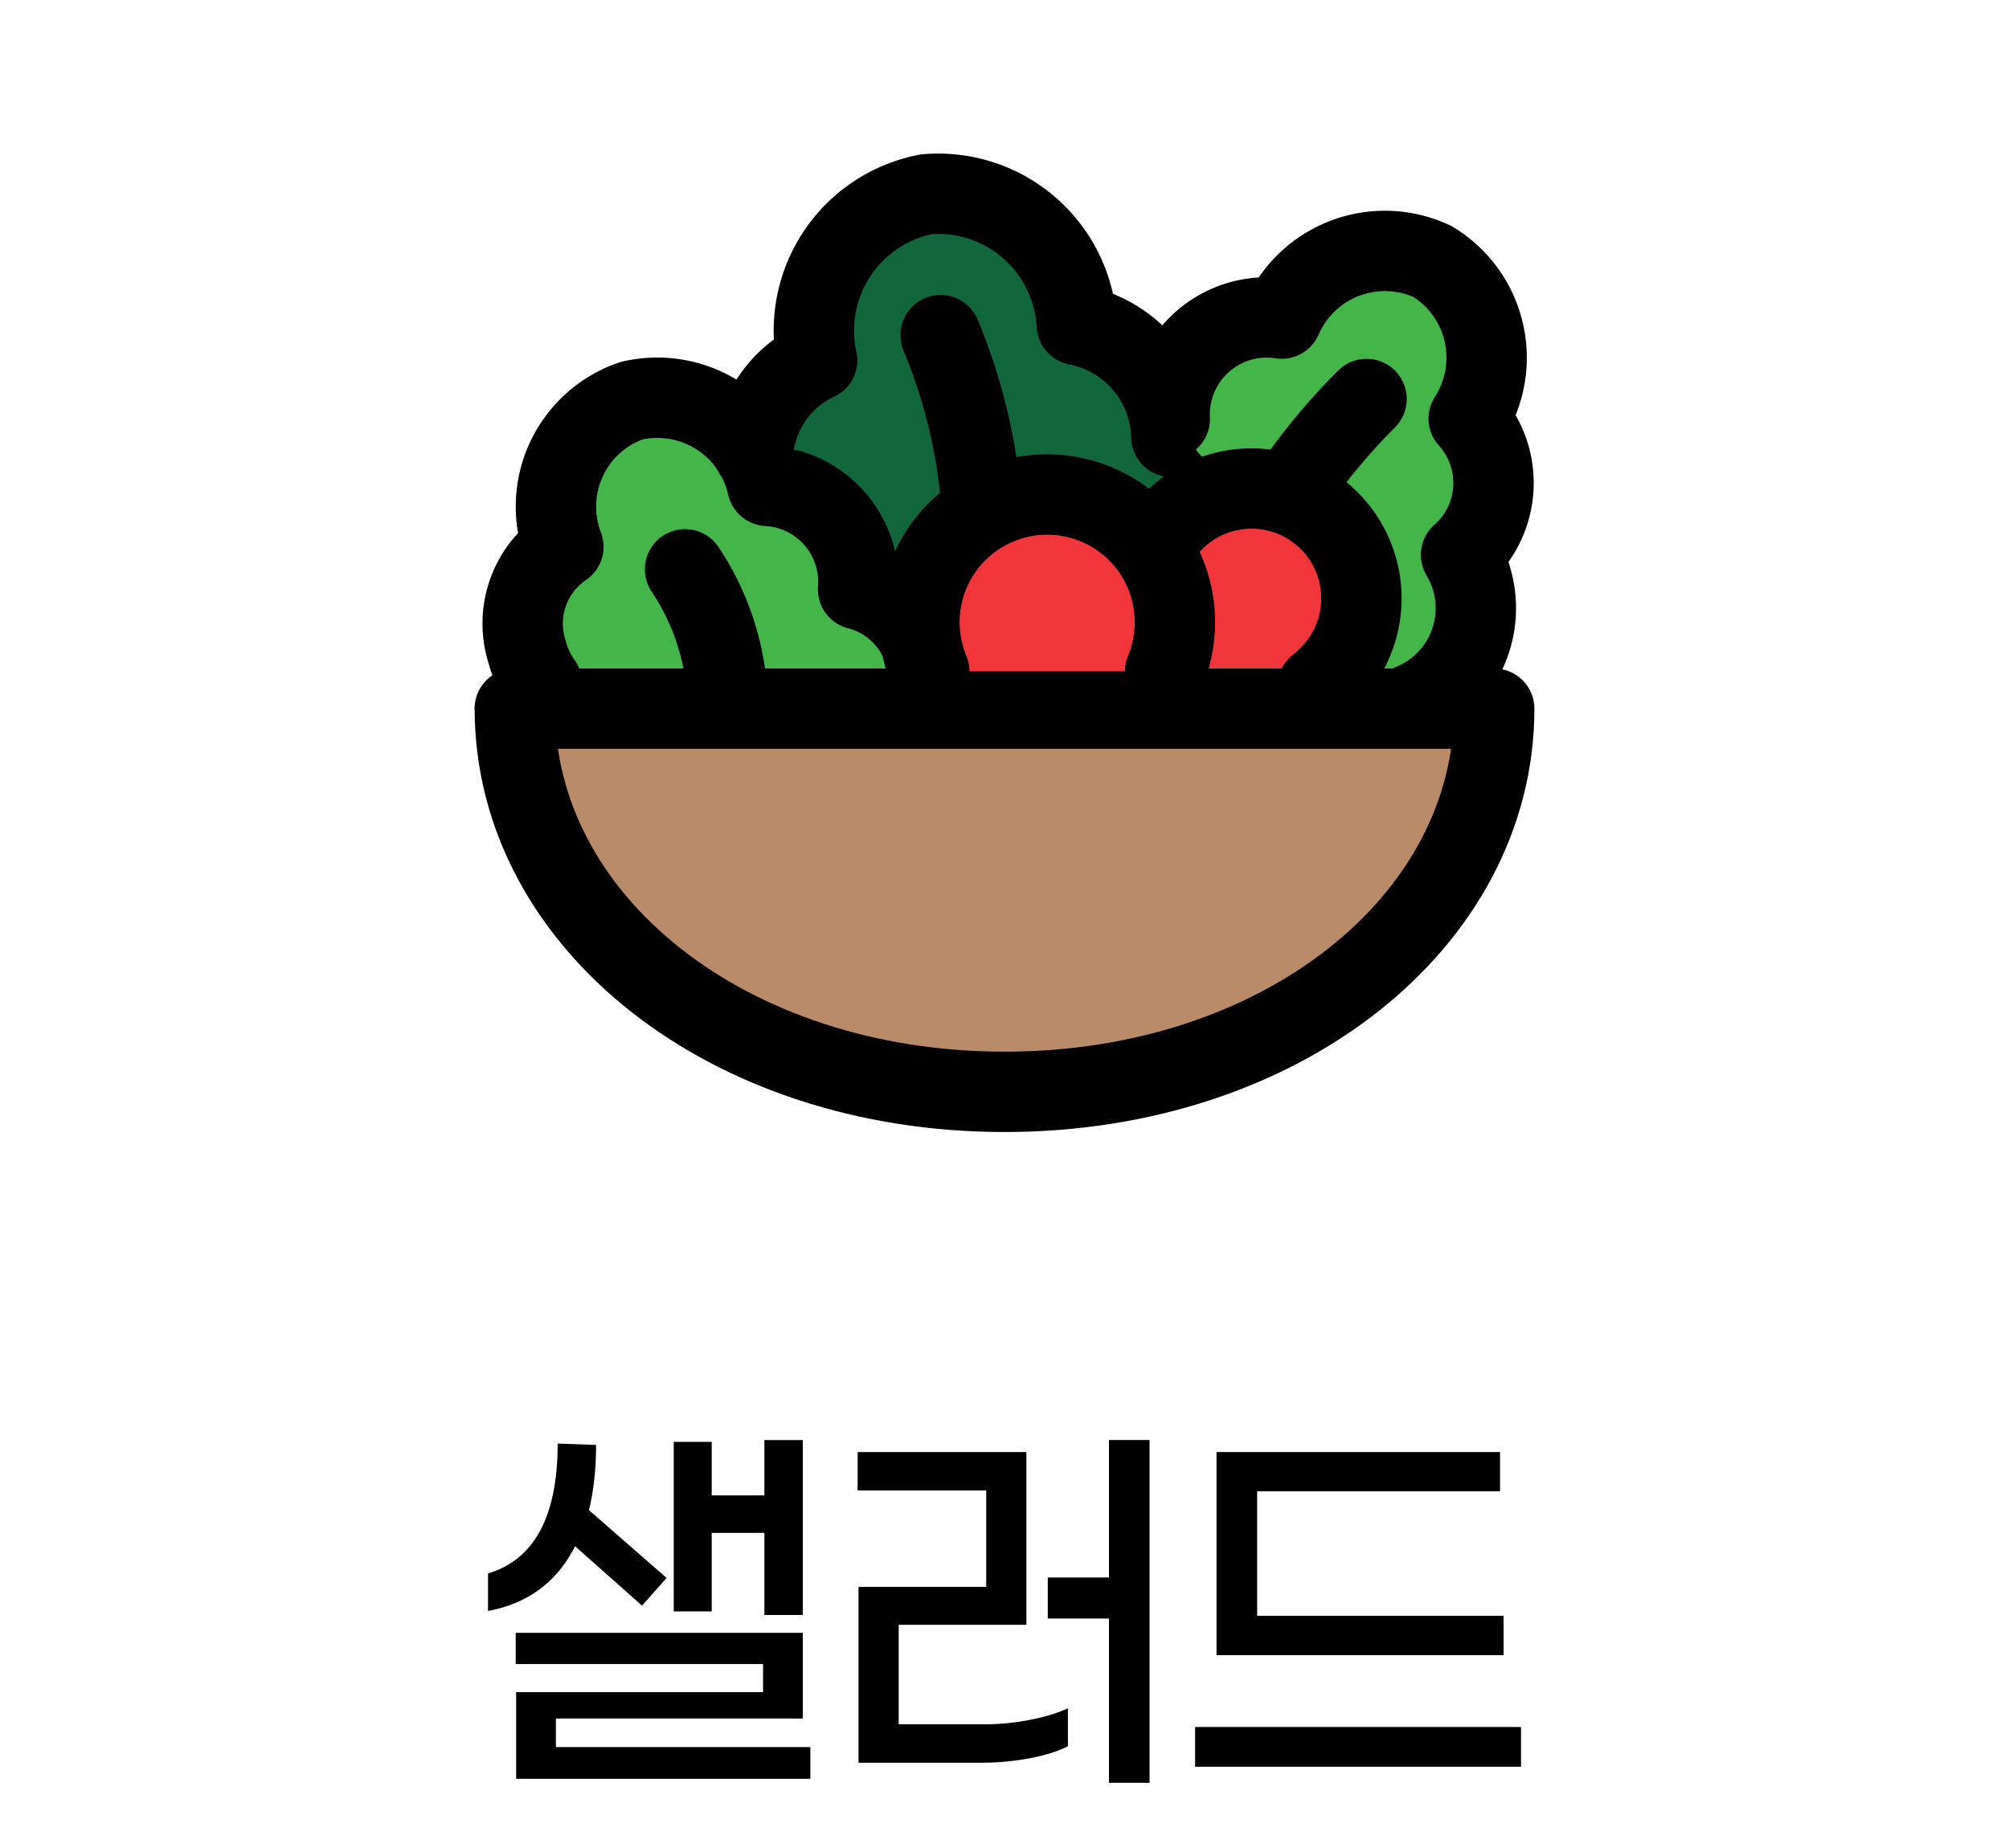<svg xmlns="http://www.w3.org/2000/svg" width="50" height="46" fill="none"><path fill="#12663C" d="M19.557 10.62h9.85v4.004h-9.85z"/><path fill="#43B549" d="M14.09 14.357h9.85v4.004h-9.85zM29.111 9.532h7.4v4.004h-7.4z"/><path fill="#F1363B" d="M28.348 13.636h7.4v4.004h-7.4z"/><path fill="#43B549" d="M22.882 15.93a2.332 2.332 0 0 0-1.526-1.26 2.395 2.395 0 0 0-2.257-2.576 2.808 2.808 0 0 0-3.381-2.12 2.786 2.786 0 0 0-1.696 3.636 2.31 2.31 0 0 0-.9 2.628 2.3 2.3 0 0 0 .36.763c-.17.165-.31.359-.414.572"/><path stroke="#000" stroke-linecap="round" stroke-linejoin="round" stroke-width="2" d="M22.882 15.93a2.332 2.332 0 0 0-1.526-1.26 2.395 2.395 0 0 0-2.257-2.576 2.808 2.808 0 0 0-3.381-2.12 2.786 2.786 0 0 0-1.696 3.636 2.31 2.31 0 0 0-.9 2.628 2.3 2.3 0 0 0 .36.763c-.17.165-.31.359-.414.572"/><path fill="#12663C" d="M29.153 10.875A2.904 2.904 0 0 0 26.8 8.088a3.455 3.455 0 0 0-3.74-3.253 3.454 3.454 0 0 0-2.724 4.133 2.766 2.766 0 0 0-1.59 2.278"/><path stroke="#000" stroke-linecap="round" stroke-linejoin="round" stroke-width="2" d="M29.153 10.875A2.904 2.904 0 0 0 26.8 8.088a3.455 3.455 0 0 0-3.74-3.253 3.454 3.454 0 0 0-2.724 4.133 2.766 2.766 0 0 0-1.59 2.278"/><path fill="#43B549" d="M35.134 17.52a2.575 2.575 0 0 0 1.229-3.709 2.385 2.385 0 0 0 .19-3.391 2.8 2.8 0 0 0-.9-3.91A2.798 2.798 0 0 0 31.9 7.93a2.416 2.416 0 0 0-2.787 2.5"/><path stroke="#000" stroke-linecap="round" stroke-linejoin="round" stroke-width="2" d="M35.134 17.52a2.575 2.575 0 0 0 1.229-3.709 2.385 2.385 0 0 0 .19-3.391 2.8 2.8 0 0 0-.9-3.91A2.798 2.798 0 0 0 31.9 7.93a2.416 2.416 0 0 0-2.787 2.5M17.05 14.171a6.296 6.296 0 0 1 1.06 3.35M23.41 8.343a13.777 13.777 0 0 1 1.06 5.193"/><path stroke="#000" stroke-linecap="round" stroke-linejoin="round" stroke-width="2" d="M34.01 9.932a15.65 15.65 0 0 0-2.237 2.82"/><path fill="#BA8B68" stroke="#000" stroke-linecap="round" stroke-linejoin="round" stroke-width="2" d="M12.813 17.64c0 5.299 5.298 9.538 12.187 9.538 6.889 0 12.188-4.24 12.188-9.538H12.811Z"/><path fill="#F1363B" d="M28.71 13.644c.079-.15.171-.292.276-.424a2.734 2.734 0 1 1 4.324 3.349 3.017 3.017 0 0 1-.519.519"/><path stroke="#000" stroke-linecap="round" stroke-linejoin="round" stroke-width="2" d="M28.71 13.644c.079-.15.171-.292.276-.424a2.734 2.734 0 1 1 4.324 3.349 3.017 3.017 0 0 1-.519.519"/><path fill="#F1363B" d="M23.127 16.71a3.179 3.179 0 1 1 5.87 0"/><path stroke="#000" stroke-linecap="round" stroke-linejoin="round" stroke-width="2" d="M23.127 16.71a3.179 3.179 0 1 1 5.87 0"/><path fill="#000" d="M16.768 40.111V35.89h.945v1.333h1.311v-1.378h.956V40.2h-.956v-2.044h-1.311v1.955h-.945Zm-2.455-1.622c-.452.889-1.174 1.426-2.167 1.611v-.933c1.156-.349 1.733-1.426 1.733-3.234l.956.034c0 .607-.06 1.148-.178 1.622l1.934 1.689-.612.689-1.666-1.478Zm5.855 5.789h-7.322v-2.156h6.145v-.7h-6.156v-.778h7.145v2.134h-6.145v.71h6.333v.79Zm8.444.1H27.6v-4.09h-1.523v-1.021h1.523v-3.423h1.01v8.534Zm-4.134-1.456c.385 0 .767-.037 1.145-.11.385-.075.703-.171.955-.29v.945c-.244.126-.563.226-.955.3a6.465 6.465 0 0 1-1.2.11h-3.056V39.5h3.178v-2.4h-3.2v-.956h4.2v4.3h-3.178v2.478h2.111Zm6.81-5.8v3.1h6.134v.978h-7.145v-5.056h7.056v.978h-6.045Zm-1.544 6.856v-.99h8.111v.99h-8.111Z"/></svg>